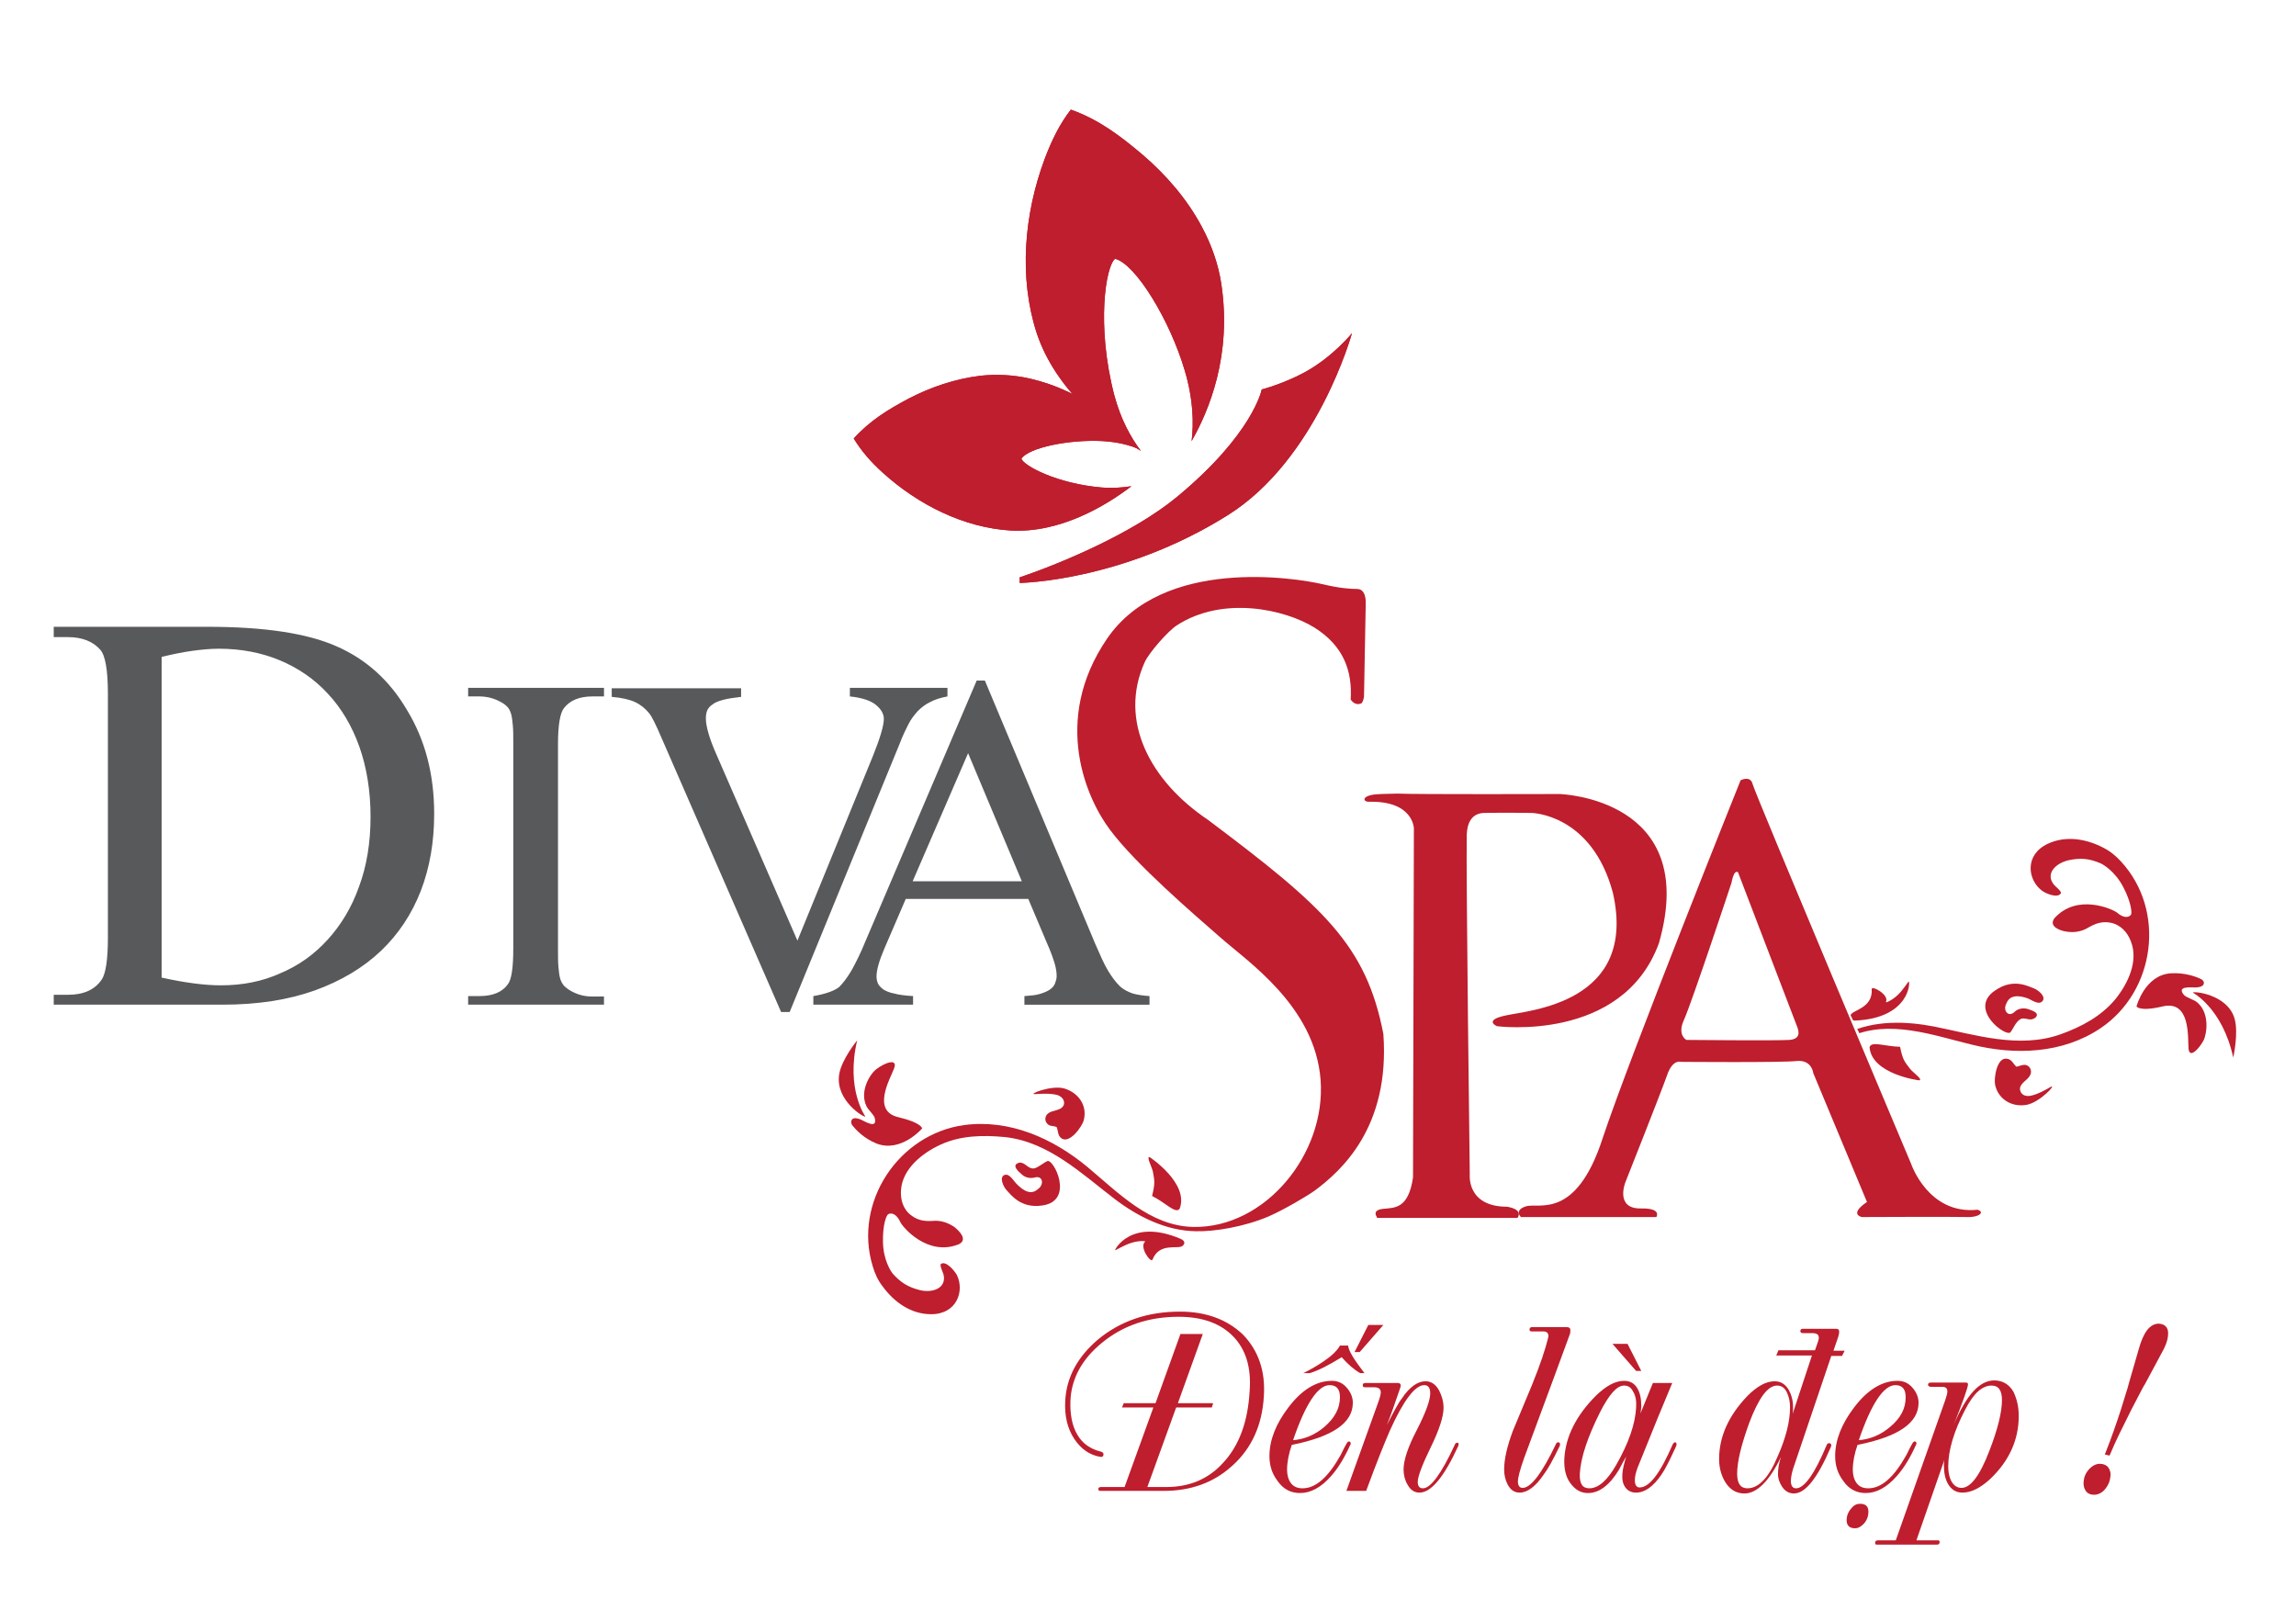<?xml version="1.0" encoding="utf-8"?>
<!-- Generator: Adobe Illustrator 21.1.0, SVG Export Plug-In . SVG Version: 6.00 Build 0)  -->
<svg version="1.1" id="Layer_1" xmlns="http://www.w3.org/2000/svg" xmlns:xlink="http://www.w3.org/1999/xlink" x="0px" y="0px"
	 viewBox="0 0 534.1 372" style="enable-background:new 0 0 534.1 372;" xml:space="preserve">
<style type="text/css">
	.st0{clip-path:url(#SVGID_2_);}
	.st1{fill:#BE1E2D;}
	.st2{fill:#58595B;}
</style>
<g>
	<defs>
		
			<rect id="SVGID_1_" x="433.1" y="194.3" transform="matrix(-0.899 0.437 -0.437 -0.899 1006.357 232.577)" width="86.6" height="75.7"/>
	</defs>
	<clipPath id="SVGID_2_">
		<use xlink:href="#SVGID_1_"  style="overflow:visible;"/>
	</clipPath>
	<g class="st0">
		<path id="XMLID_67_" class="st1" d="M448.6,369.5l9.1,19.7c0,0,1.3,3.1,3.2,2.1c1.1-0.6,3.5-1.6,7.7-2.5
			c6.4-1.4,36.2-10.6,39.6-33.4c3.3-22.8-12.2-35.7-20-39.6c-8.9-4.6-26.5-9.2-33.9-11.3c-8.3-2.3-27-4.8-35.7-19.6
			c-8.7-14.9-3.5-36.7,11.7-43.7c9.1-4.2,19.3-0.4,28.4,1.8c10.1,2.5,21.1,2.1,29.9-3.8c12.8-8.6,15.3-27.4,4.8-38.8
			c-1.2-1.3-2.5-2.4-4.1-3.2c-4-2.1-8.8-2.9-13-0.9c-5.4,2.6-4.6,8.3-1.4,10.8c1,0.8,3.8,1.9,4.5,0.7c0.2-0.5-1.2-1.5-1.6-2
			c-2.1-2.6,0.4-5,3.4-5.7c2.8-0.6,4.8-0.4,7.4,0.7c0.7,0.3,3.4,1.9,5.3,5.5c1.9,3.6,2.1,6.2,1.8,6.5c-0.9,1-2.3,0.3-3.2-0.5
			c-1-0.8-9.3-4.6-14.6,1.3c-1.4,1.9,1.3,2.9,2.8,3.1c1.8,0.3,3.6,0,5.2-1c1.6-0.9,3-1.4,4.9-1.1c2.4,0.4,4.1,2.2,4.9,4.4
			c1.8,4.6-0.7,9.8-3.6,13.4c-3.3,4-8,6.5-12.8,8.2c-9.6,3.4-19.8,0.1-29.3-1.8c-6.7-1.3-14-1.5-20.3,1.5
			c-3.9,1.8-9.6,5.8-13.6,10.4c-2.5,2.9-6.1,8.3-7.1,10.3c-3.4,6.7-9.4,20.8,1.6,39.7c12.7,16.8,25.4,20.5,58.4,26.9
			c16,2.2,28.8,11.5,29.3,26.6c0.1,2.4-1.7,8.9-2.9,10.9c-6.5,10.9-21,14.4-29.1,13.6c-8-0.9-12.3-5.2-14.9-11.3c0,0-1.5-1-2.7,0.3
			C448.1,368.5,448.6,369.5,448.6,369.5z"/>
		<path id="XMLID_66_" class="st1" d="M469,248.1c-0.7-0.7-1-1.6-2-1.8c-2.5-0.6-3.2,4.5-2.9,6c0.7,3.4,3.9,5.3,7.3,4.7
			c3.1-0.5,7.4-5.2,5.5-4.1c-1,0.6-3,1.7-4.6,2c-1.8,0.3-2.5-0.9-2.4-1.8c0.2-1.3,1.9-1.9,2.4-3.1c0.5-1-0.2-2.4-1.5-2.3
			C470.3,247.7,469.2,248.2,469,248.1z"/>
		<path id="XMLID_65_" class="st1" d="M472.7,237.1c0.3-0.1,0.6-0.2,0.9-0.5c0.9-1.1-1.1-1.6-1.9-1.9c-1.1-0.3-2.3-0.1-3.1,0.7
			c-1.4,1.3-2.6-0.3-2-1.7c0.4-1,0.9-1.7,2-1.9c1-0.2,2.1,0.1,3,0.4c0.9,0.3,2.6,1.7,3.5,0.7c1-1.1-1.1-2.7-2-3
			c-1.2-0.4-4.7-2.5-9,0.5c-6.4,4.3,2.6,11,3.6,9.7c0.6-0.8,1.2-2.3,2.1-2.9C470.6,236.5,471.7,237.3,472.7,237.1z"/>
		<path id="XMLID_64_" class="st1" d="M431.6,237.4c0,0-1.6,0.1-1.1-1.3c0.5-1.2,5.2-1.6,4.9-6c-0.1-1,4.2,1.3,3.3,3
			c-0.1,0.2,1.3-0.3,2.7-1.6c1.3-1.2,2.5-3.2,2.6-3.2C444.4,228.3,444.3,236.8,431.6,237.4z"/>
		<path id="XMLID_63_" class="st1" d="M446.4,251.3c0,0-11-1.4-11.5-7.7c0.4-1.5,3.5-0.2,7.1-0.1c0.6,3,1,3.4,2.3,5.1
			C445,249.5,447.5,251.2,446.4,251.3z"/>
		<path id="XMLID_62_" class="st1" d="M497,234.1c0,0,1.9-7.3,8-7.7c3.2-0.2,5.9,0.8,6.9,1.3c0.3,0.1,0.6,0.4,0.7,0.6
			c0.2,0.5,0.1,1.3-1.8,1.4c-1.2,0-4.5-0.4-2.8,1.7c0.5,0.6,2.2,1.1,2.9,1.6c3.2,2.4,2.5,7.4,1.7,9c-1,1.9-3.3,4.4-3.5,1.9
			c-0.2-2.6,0.5-11.3-6-9.8C497.6,235.4,497,234.1,497,234.1z"/>
		<path id="XMLID_61_" class="st1" d="M510.1,230.9c0,0,6.9,3.6,9.4,15.1c0,0,1.3-5.7,0.3-9.1C518.1,231.2,510.1,230.5,510.1,230.9z
			"/>
	</g>
</g>
<g id="XMLID_27_">
	<path id="XMLID_18_" class="st1" d="M317.3,162l0.4-21.7c0,0,0.2-3.3-2-3.3c-1.3,0-3.8-0.1-8-1.1c-6.4-1.5-37.2-6.4-50.2,12.7
		c-13,19.1-4.6,37.4,0.7,44.4c6,8.1,19.8,19.9,25.5,24.9c6.4,5.7,22.2,16.1,23.5,33.3c1.3,17.2-12.9,34.5-29.6,34.2
		c-10.1-0.2-17.5-8-24.7-14c-8-6.6-18-11.1-28.6-9.7c-15.3,2.1-25.8,18-21.3,32.8c0.5,1.7,1.2,3.3,2.3,4.7c2.7,3.7,6.6,6.5,11.3,6.5
		c6,0,7.8-5.4,6-9.1c-0.6-1.1-2.6-3.4-3.7-2.6c-0.4,0.3,0.4,1.8,0.6,2.5c0.7,3.2-2.6,4.3-5.5,3.6c-2.8-0.7-4.5-1.8-6.3-3.8
		c-0.5-0.6-2.2-3.2-2.3-7.3c-0.1-4.1,0.8-6.5,1.3-6.6c1.2-0.5,2.2,0.7,2.7,1.8c0.5,1.2,6.4,8.2,13.7,5.2c2.1-1.1,0-3.1-1.1-4
		c-1.5-1-3.2-1.6-5.1-1.4c-1.8,0.1-3.3-0.1-4.8-1.2c-2-1.4-2.7-3.7-2.5-6.1c0.4-4.9,5-8.5,9.1-10.4c4.7-2.2,10-2.3,15.1-1.8
		c10.1,1.1,17.8,8.5,25.5,14.4c5.4,4.1,11.9,7.4,18.9,7.5c4.3,0.1,11.1-1,16.8-3.4c3.5-1.5,9.1-4.8,10.9-6.1
		c6-4.5,17.5-14.6,15.9-36.4c-4-20.7-13.9-29.6-40.8-49.8c-13.4-9-20.9-23-14.7-36.7c1-2.2,5.4-7.2,7.4-8.5
		c10.7-7,25.2-3.8,32.1,0.5c6.8,4.3,8.8,10.1,8.4,16.7c0,0,0.9,1.6,2.5,0.9C317.2,163.1,317.3,162,317.3,162z"/>
	<path id="XMLID_17_" class="st1" d="M245.8,262.2c0.4,0.9,0.2,1.8,1,2.5c1.9,1.6,4.9-2.6,5.3-4.1c0.9-3.4-1.2-6.4-4.5-7.4
		c-3-0.9-8.9,1.5-6.7,1.3c1.2-0.1,3.5-0.2,5,0.2c1.7,0.5,1.9,2,1.4,2.6c-0.7,1.1-2.5,0.9-3.5,1.7c-0.9,0.7-0.9,2.2,0.4,2.8
		C244.4,261.9,245.7,262,245.8,262.2z"/>
	<path id="XMLID_16_" class="st1" d="M237.7,270.5c-0.3-0.1-0.6-0.1-1,0.1c-1.3,0.6,0.3,2,0.9,2.5c0.8,0.8,2,1.1,3.1,0.8
		c1.8-0.5,2.2,1.4,1,2.5c-0.8,0.7-1.5,1.1-2.6,0.8c-1-0.3-1.8-1-2.5-1.7c-0.7-0.6-1.7-2.6-2.9-2.2c-1.4,0.5-0.2,2.9,0.5,3.6
		c0.9,0.9,3.2,4.3,8.3,3.5c7.6-1.1,2.5-11.1,1.1-10.3c-0.9,0.4-2.1,1.5-3.1,1.7C239.3,271.9,238.6,270.7,237.7,270.5z"/>
	<path id="XMLID_15_" class="st1" d="M274.7,288.2c0,0,1.5,0.6,0.4,1.6c-1,0.9-5.4-0.9-7,3.2c-0.4,0.9-3.2-3-1.7-4.2
		c0.2-0.1-1.3-0.3-3.2,0.3c-1.7,0.5-3.7,1.8-3.8,1.7C259.2,290.8,263.1,283.2,274.7,288.2z"/>
	<path id="XMLID_14_" class="st1" d="M267.5,269.2c0,0,9.2,6.1,6.9,12c-1,1.2-3.2-1.4-6.4-3c0.7-2.9,0.6-3.5,0.2-5.6
		C268,271.5,266.5,268.8,267.5,269.2z"/>
	<path id="XMLID_13_" class="st1" d="M214.5,262.5c0,0-4.9,5.7-10.6,3.5c-3-1.2-4.9-3.3-5.6-4.2c-0.2-0.2-0.3-0.6-0.3-0.9
		c0.1-0.5,0.4-1.2,2.2-0.5c1.1,0.5,3.9,2.3,3.3-0.3c-0.2-0.8-1.5-1.9-1.9-2.7c-1.8-3.6,0.9-7.8,2.4-8.8c1.7-1.3,4.9-2.6,4-0.1
		c-0.9,2.4-5.4,10,1.1,11.4C214.5,261.2,214.5,262.5,214.5,262.5z"/>
	<path id="XMLID_12_" class="st1" d="M201.3,259.7c0,0-4.6-6.3-1.9-17.7c0,0-3.7,4.5-4.2,8C194.3,256,201.1,260.1,201.3,259.7z"/>
	<g id="XMLID_28_">
		<path id="XMLID_11_" class="st1" d="M320.3,283.1c0,0-1.3-1.6,1.4-1.9c2.7-0.3,5.9,0.1,7-7.3l0.2-81.2c0,0-0.1-6.4-10.3-6.2
			c-1.4,0.1-1.8-1,0.1-1.5c1.4-0.4,4-0.3,6.4-0.4c3.9,0.2,37.7,0.1,37.7,0.1s32.8,0.9,23.1,34.7c-8.5,23.2-37.7,19.3-37.7,19.3
			s-3.2-1.4,2.1-2.5c5.3-1.2,30.7-2.8,24.9-28.5c-4.9-18.4-18.9-18.6-18.9-18.6s-6.8-0.1-11.1,0c-2.9,0.1-3.9,2.4-4,5
			c-0.2,7.9,0.7,79.1,0.7,79.1s-0.8,7.5,8.7,7.5c4,0.7,2.4,2.6,2.4,2.6H320.3z"/>
		<g id="XMLID_36_">
			<path id="XMLID_37_" class="st1" d="M460,281.4c-11.4,1.2-15.4-10.6-15.4-10.6s-36.4-86.3-36.9-88.4c-0.5-2.1-2.8-0.9-2.8-0.9
				s-25.8,64.3-32.1,83.3c-6.2,19.1-14.9,14.9-17.8,15.8c-2.9,0.9-1.2,2.5-1.2,2.5l31.5,0c0,0,1.4-2.1-3.6-2
				c-6.1,0.1-3.6-6.1-3.6-6.1s8.1-20.4,9.7-24.9c1.3-3.8,3.2-3.1,3.2-3.1s23.6,0.2,27-0.2c3.5-0.3,3.8,2.8,3.8,2.8l12.5,30
				c-4.3,2.9-1.2,3.5-1.2,3.5s21.8-0.1,24.6,0C460.4,283.2,461.8,281.9,460,281.4z M416.2,241.9c-3.2,0.2-23.9,0-23.9,0
				s-2.2-1.1-0.6-4.6c1.9-4.2,11.1-32,11.1-32s0.5-3.1,1.5-2.4l13.9,36.3C418.1,239.2,419.4,241.7,416.2,241.9z"/>
		</g>
	</g>
</g>
<g id="XMLID_26_">
	<g id="XMLID_35_">
		<g id="XMLID_41_">
			<path id="XMLID_42_" class="st1" d="M259.4,60.2c4.8,1.2,12.8,14.4,16.2,26c2,6.7,2.1,12.2,1.6,16.4c4.1-7.2,9.4-20,6.9-36.6
				c-0.7-4.6-2.3-9.1-4.5-13.2c-3.4-6.4-8.3-12.1-13.8-16.8c-5.2-4.4-10.2-8.2-16.7-10.5c-2.5,3.2-4.4,7-6.1,11.5
				c-4.8,12.9-6,27.5-1.9,40.3c4.4,13.5,16.4,22.7,24.3,27.6c-2.4-3.2-4.7-7.4-6.2-13C255,75.7,257.2,61.9,259.4,60.2z"/>
		</g>
		<g id="XMLID_39_">
			<path id="XMLID_40_" class="st1" d="M256.3,113.4c-10.5-0.9-18.2-5.1-18.7-6.7c1.7-2.6,11.2-4.5,18.8-4.1
				c3.5,0.2,6.3,0.9,8.6,1.9c-4-5.2-12.1-13.4-25.7-16.5c-3.6-0.8-7.5-1-11.2-0.6c-5.8,0.7-11.5,2.6-16.7,5.3
				c-4.9,2.6-9.1,5.2-12.8,9.3c1.7,2.8,3.9,5.4,6.8,8c8.2,7.4,18.7,12.7,29.6,13.4c11.6,0.7,22.3-5.8,28.2-10.3
				C261.2,113.4,258.9,113.6,256.3,113.4z"/>
		</g>
		<path id="XMLID_38_" class="st1" d="M293.5,90.6c0,0,5-1.3,10-4c6.6-3.6,11-9.1,11-9.1s-8.1,29.4-29,42.4
			c-24.6,15.4-48.3,15.7-48.3,15.7l0-1.3c9.8-3.3,26.6-10.4,36.7-18.8C291.6,100.8,293.5,90.6,293.5,90.6z"/>
	</g>
	<g id="XMLID_29_">
		<g id="XMLID_33_">
			<path id="XMLID_34_" class="st1" d="M259.4,60.2c4.8,1.2,12.8,14.4,16.2,26c2,6.7,2.1,12.2,1.6,16.4c4.1-7.2,9.4-20,6.9-36.6
				c-0.7-4.6-2.3-9.1-4.5-13.2c-3.4-6.4-8.3-12.1-13.8-16.8c-5.2-4.4-10.2-8.2-16.7-10.5c-2.5,3.2-4.4,7-6.1,11.5
				c-4.8,12.9-6,27.5-1.9,40.3c4.4,13.5,16.4,22.7,24.3,27.6c-2.4-3.2-4.7-7.4-6.2-13C255,75.7,257.2,61.9,259.4,60.2z"/>
		</g>
		<g id="XMLID_31_">
			<path id="XMLID_32_" class="st1" d="M256.3,113.4c-10.5-0.9-18.2-5.1-18.7-6.7c1.7-2.6,11.2-4.5,18.8-4.1
				c3.5,0.2,6.3,0.9,8.6,1.9c-4-5.2-12.1-13.4-25.7-16.5c-3.6-0.8-7.5-1-11.2-0.6c-5.8,0.7-11.5,2.6-16.7,5.3
				c-4.9,2.6-9.1,5.2-12.8,9.3c1.7,2.8,3.9,5.4,6.8,8c8.2,7.4,18.7,12.7,29.6,13.4c11.6,0.7,22.3-5.8,28.2-10.3
				C261.2,113.4,258.9,113.6,256.3,113.4z"/>
		</g>
		<path id="XMLID_30_" class="st1" d="M293.5,90.6c0,0,5-1.3,10-4c6.6-3.6,11-9.1,11-9.1s-8.1,29.4-29,42.4
			c-24.6,15.4-48.3,15.7-48.3,15.7l0-1.3c9.8-3.3,26.6-10.4,36.7-18.8C291.6,100.8,293.5,90.6,293.5,90.6z"/>
	</g>
</g>
<g id="XMLID_43_">
	<path id="XMLID_47_" class="st2" d="M12.5,233.8v-2.4h3.3c3.7,0,6.3-1.2,7.9-3.6c0.9-1.4,1.4-4.6,1.4-9.6v-56.8
		c0-5.5-0.6-9-1.8-10.3c-1.7-1.9-4.2-2.9-7.5-2.9h-3.3v-2.4h35.8c13.1,0,23.1,1.5,29.9,4.5c6.9,3,12.4,7.9,16.5,14.9
		c4.2,6.9,6.3,14.9,6.3,24.1c0,6.5-1,12.4-3.1,17.9c-2.1,5.4-5.2,10.1-9.3,14c-4.1,3.9-9.3,7-15.4,9.2c-6.2,2.2-13.3,3.3-21.4,3.3
		H12.5z M37.6,227.4c5.4,1.2,10,1.8,13.8,1.8c5,0,9.6-0.9,13.8-2.8c4.3-1.8,7.9-4.4,11-7.8c3.1-3.4,5.6-7.5,7.3-12.3
		c1.8-4.8,2.7-10.3,2.7-16.3c0-6-0.9-11.5-2.6-16.3c-1.7-4.8-4.2-9-7.3-12.3c-3.1-3.4-6.9-6-11.2-7.8c-4.3-1.8-9.1-2.7-14.2-2.7
		c-1.9,0-4,0.2-6.2,0.5c-2.2,0.3-4.6,0.8-7.1,1.4V227.4z"/>
	<path id="XMLID_52_" class="st2" d="M140.5,231.7v2h-31.6v-2h2.6c3.1,0,5.3-0.9,6.6-2.7c0.9-1.1,1.3-3.9,1.3-8.4v-47.6
		c0-1.7,0-3.2-0.1-4.2c-0.1-1.1-0.2-2-0.4-2.7c-0.2-0.7-0.5-1.3-0.9-1.7c-0.4-0.4-0.9-0.8-1.5-1.1c-1.6-0.9-3.3-1.3-5-1.3h-2.6v-2
		h31.6v2h-2.7c-3,0-5.2,0.9-6.6,2.7c-0.9,1.1-1.4,3.9-1.4,8.4v47.6c0,1.7,0,3.2,0.1,4.2c0.1,1.1,0.2,2,0.4,2.7
		c0.2,0.7,0.5,1.2,0.9,1.7c0.4,0.4,0.9,0.8,1.6,1.2c1.6,0.9,3.2,1.3,4.9,1.3H140.5z"/>
	<path id="XMLID_54_" class="st2" d="M220.4,160v2c-1.6,0.3-2.9,0.7-4,1.3c-1.1,0.5-2.1,1.3-2.9,2.1c-0.8,0.9-1.6,1.9-2.2,3.1
		c-0.6,1.2-1.3,2.6-1.9,4.2l-25.7,62.7h-2L154,171.9c-1.4-3.3-2.4-5.3-3-6c-0.9-1.1-2-2-3.3-2.6c-1.3-0.6-3.1-1-5.4-1.2v-2h30.1v2
		c-1.7,0.2-3.1,0.4-4.2,0.7c-1.1,0.3-1.9,0.6-2.5,1.1c-0.6,0.4-1,0.9-1.2,1.4c-0.2,0.5-0.3,1.1-0.3,1.8c0,1.8,0.8,4.7,2.5,8.5
		l18.8,43.2L203,176c1.7-4.2,2.6-7.2,2.6-8.8c0-1.1-0.6-2.2-1.8-3.2c-1.2-1-3.2-1.7-6.1-2v-2H220.4z"/>
	<path id="XMLID_57_" class="st2" d="M239.2,209.1h-28.5l-5,11.6c-1.2,2.8-1.8,5-1.8,6.4c0,0.6,0.1,1.1,0.3,1.6
		c0.2,0.5,0.6,0.9,1.2,1.4c0.6,0.4,1.5,0.8,2.6,1c1.1,0.3,2.6,0.5,4.4,0.6v2h-23.2v-2c3-0.5,5-1.3,6-2.1c0.9-0.9,1.9-2.2,2.9-3.9
		c1-1.8,2.1-4,3.2-6.7l25.9-60.7h1.9l25.7,61.3c1.1,2.5,2,4.6,2.9,6.1c0.9,1.5,1.8,2.7,2.7,3.6c0.9,0.9,2,1.4,3.1,1.8
		c1.1,0.3,2.4,0.5,3.9,0.6v2h-29.1v-2c1.4-0.1,2.7-0.2,3.6-0.5c1-0.3,1.7-0.6,2.3-1c0.6-0.4,1-0.9,1.2-1.4c0.2-0.5,0.4-1.1,0.4-1.7
		c0-0.8-0.1-1.8-0.5-3.1c-0.4-1.3-0.9-2.7-1.7-4.5L239.2,209.1z M237.7,205l-12.5-29.8L212.3,205H237.7z"/>
</g>
<g>
	<path class="st1" d="M294,324.8c-0.4,6.8-2.9,12.2-7.4,16.2c-4.3,3.9-9.6,5.8-15.9,5.8h-14.7c-0.3,0-0.5-0.1-0.5-0.4
		c0-0.4,0.2-0.5,0.7-0.5h5.4l6.7-18.5H261l0.4-1h7.4l5.8-16.1h5.2l-5.8,16.1h8.2l-0.3,1h-8.3l-6.7,18.5h4.4c5.3,0,9.7-1.8,13.1-5.5
		c3.8-4,5.9-9.6,6.3-16.9c0.4-5.4-0.9-9.6-3.8-12.6s-7.1-4.6-12.7-4.6c-7,0-12.9,2-17.8,6c-4.7,3.8-7.2,8.4-7.4,13.6
		c-0.1,3.1,0.4,5.8,1.6,7.8c1.2,2.1,3.1,3.4,5.6,4c0.3,0.1,0.5,0.3,0.5,0.6c0,0.4-0.2,0.6-0.6,0.6c-2.6-0.4-4.6-1.8-6.2-4.2
		c-1.6-2.4-2.3-5.4-2.1-8.9c0.3-5.4,2.8-10.1,7.6-14.2c5.2-4.3,11.5-6.5,19.1-6.5c6,0,10.9,1.8,14.6,5.3
		C292.7,314.1,294.4,318.9,294,324.8z"/>
	<path class="st1" d="M314.7,326.3c0,4.7-4.7,7.9-14.2,9.8c-0.7,2-1.1,4-1.1,5.8c0,1.2,0.3,2.3,0.9,3.1s1.5,1.2,2.7,1.2
		c3.1,0,6-2.6,8.9-7.8c0.3-0.6,0.7-1.5,1.4-2.7c0.1-0.2,0.3-0.4,0.5-0.4c0.3,0,0.4,0.2,0.4,0.5c0,0.1,0,0.2-0.1,0.3
		c-1.3,2.9-2.8,5.4-4.5,7.3c-2.3,2.6-4.7,3.9-7.2,3.9c-2.1,0-3.9-0.9-5.2-2.8c-1.3-1.7-1.9-3.6-1.9-5.8c0-3.7,1.5-7.5,4.4-11.3
		c3.1-4.1,6.5-6.2,10.1-6.2c1.4,0,2.5,0.5,3.4,1.5S314.7,324.9,314.7,326.3z M311.7,325c0-1.9-0.8-2.8-2.4-2.8
		c-2.7,0-5.6,4.3-8.5,12.8c2.7-0.2,5.2-1.3,7.3-3.1C310.5,329.8,311.7,327.6,311.7,325z M317.4,319.4h-1c-1.4-0.8-2.8-2-4.3-3.7
		c-2.9,1.8-5.4,3.1-7.4,3.7c-0.1,0-0.6,0-1.5,0c1.6-0.8,3.2-1.7,4.8-2.8c1.9-1.3,3.1-2.5,3.7-3.6h1.9
		C313.7,314.2,315,316.3,317.4,319.4z M318.3,308.2h3.5l-5.5,6.3h-1.2L318.3,308.2z"/>
	<path class="st1" d="M339.3,336c0,0.1,0,0.2-0.1,0.4c-3.3,7.2-6.3,10.8-9,10.8c-1.2,0-2.1-0.6-2.8-1.9c-0.6-1-0.9-2.2-0.9-3.5
		c0-2.1,1-5.2,3.1-9.2c2.1-4.1,3.1-6.9,3.1-8.5c0-1.3-0.5-1.9-1.4-1.9c-2.1,0-4.8,3.5-8,10.6c-1,2.3-2.9,6.9-5.5,14h-4.6l7.4-20.6
		c0.4-1.1,0.6-1.9,0.6-2.3c0-0.8-0.5-1.2-1.5-1.2h-2.2c-0.4,0-0.5-0.2-0.5-0.5c0-0.3,0.2-0.5,0.6-0.5h7.5c0.7,0,0.9,0.4,0.6,1.2
		c-1.2,3.5-2.2,6.4-3.1,8.6c1.6-3.1,2.7-5.2,3.5-6.2c1.8-2.7,3.7-4,5.5-4c1.3,0,2.4,0.7,3.2,2.2c0.6,1.2,1,2.5,1,4c0,2-1,5.1-3,9.2
		s-3,6.8-3,8c0,1,0.4,1.5,1.2,1.5c1.8,0,4.3-3.4,7.4-10.1c0.1-0.4,0.4-0.5,0.6-0.5C339.2,335.5,339.3,335.7,339.3,336z"/>
	<path class="st1" d="M365.2,310.3c-1.6,4.4-5.1,13.9-10.6,28.7c-1,2.8-1.5,4.7-1.5,5.6c0,1,0.4,1.5,1.1,1.5c1.9,0,4.5-3.4,7.7-10.1
		c0.1-0.4,0.4-0.5,0.6-0.5c0.3,0,0.4,0.2,0.4,0.5c0,0.1,0,0.2-0.1,0.4c-1.5,3.1-2.7,5.3-3.7,6.6c-1.9,2.8-3.8,4.2-5.6,4.2
		c-1.2,0-2.1-0.6-2.8-1.9c-0.5-1-0.8-2.1-0.8-3.5c0-2.4,0.7-5.4,2-8.9c1.5-3.6,3-7.2,4.5-10.8c1.9-4.7,3.1-8.3,3.7-10.8
		c0-0.2,0.1-0.4,0.1-0.5c0-0.7-0.4-1.1-1.2-1.1h-2.7c-0.3,0-0.5-0.1-0.5-0.4c0-0.4,0.2-0.6,0.6-0.6h8c0.6,0,0.9,0.2,0.9,0.7
		C365.3,309.8,365.3,310,365.2,310.3z"/>
	<path class="st1" d="M390,336c0,0.1,0,0.2-0.1,0.4c-1.4,3.1-2.5,5.3-3.4,6.6c-1.9,2.8-3.9,4.2-5.9,4.2c-1.1,0-1.9-0.4-2.5-1.2
		c-0.6-0.8-0.8-1.9-0.7-3.2c0.1-1.1,0.4-2.4,0.9-4c-0.4,0.7-1,1.7-1.7,3.1c-2.2,3.6-4.6,5.4-7.2,5.4c-1.7,0-3-0.8-4.1-2.3
		c-1.1-1.5-1.5-3.4-1.4-5.7c0.3-5.2,2.8-10.1,7.4-14.7c2.3-2.2,4.4-3.4,6.5-3.4c1.3,0,2.3,0.5,3,1.6c0.7,1.1,1,2.5,1,4.3
		c0,0.5-0.1,1.1-0.2,1.7l2.9-7.1c0.3,0,1.8,0,4.5,0c-1.9,4.5-4.6,11.1-8.1,19.8c-0.4,1.1-0.6,2.1-0.6,2.8c0,1.1,0.4,1.7,1.1,1.7
		c2.3,0,4.8-3.3,7.7-10c0.2-0.4,0.4-0.5,0.6-0.5C389.9,335.5,390,335.7,390,336z M380.6,327.4c0.1-1.5-0.1-2.7-0.7-3.7
		c-0.5-1-1.2-1.4-2.1-1.4c-1.7,0-3.5,2.1-5.6,6.2c-2.9,5.8-4.5,10.6-4.7,14.3c-0.1,2.3,0.6,3.4,2.2,3.4c2.1,0,4.2-1.8,6.3-5.5
		C378.9,335.6,380.4,331.2,380.6,327.4z M381.8,318.9h-1.2l-5.5-6.3h3.5L381.8,318.9z"/>
	<path class="st1" d="M422.2,314.1l0.6-1.7c0.2-0.5,0.3-1,0.3-1.2c0-0.8-0.5-1.1-1.6-1.1h-2.2c-0.3,0-0.5-0.2-0.5-0.5
		c0-0.3,0.2-0.5,0.5-0.5h7.9c0.7,0,0.8,0.6,0.4,1.9l-1.1,3.2h2.6l-0.6,1.2h-2.5l-8.9,26.3c-0.3,1-0.5,2-0.5,2.8
		c0,1.1,0.4,1.7,1.2,1.7c1.9,0,4.3-3.3,7.1-10c0.1-0.4,0.4-0.5,0.6-0.5c0.3,0,0.5,0.2,0.5,0.5c0,0.1-0.1,0.3-0.1,0.4
		c-3.1,7.2-5.9,10.8-8.6,10.8c-1.1,0-2-0.5-2.7-1.5c-0.6-0.9-1-1.9-1-3c0-1.2,0.2-2.5,0.7-4c-2.7,5.6-5.6,8.5-8.5,8.5
		c-1.9,0-3.4-0.9-4.5-2.7c-0.9-1.5-1.4-3.3-1.4-5.3c0-5.2,2.2-10.1,6.6-14.7c2.2-2.2,4.3-3.4,6.3-3.4c1.5,0,2.5,0.7,3.3,2
		c0.6,1.1,1,2.4,1,4c0,0.6,0,1.1-0.1,1.6l4.5-13.6h-8.3l0.5-1.2H422.2z M416.4,327.4c0-1.2-0.2-2.3-0.6-3.2
		c-0.5-1.3-1.3-1.9-2.4-1.9c-2.2,0-4.3,2.9-6.5,8.7c-1.8,5-2.8,8.9-2.8,11.8c0,2.3,0.8,3.4,2.4,3.4c2.6,0,5-2.5,7.1-7.6
		C415.5,334.3,416.4,330.5,416.4,327.4z"/>
	<path class="st1" d="M446.3,326.3c0,4.7-4.7,7.9-14.2,9.8c-0.7,2-1.1,4-1.1,5.8c0,1.2,0.3,2.3,0.9,3.1c0.6,0.8,1.5,1.2,2.7,1.2
		c3.1,0,6-2.6,8.9-7.8c0.3-0.6,0.7-1.5,1.4-2.7c0.1-0.2,0.3-0.4,0.5-0.4c0.3,0,0.4,0.2,0.4,0.5c0,0.1,0,0.2-0.1,0.3
		c-1.3,2.9-2.8,5.4-4.5,7.3c-2.3,2.6-4.7,3.9-7.2,3.9c-2.1,0-3.9-0.9-5.2-2.8c-1.3-1.7-1.9-3.6-1.9-5.8c0-3.7,1.5-7.5,4.4-11.3
		c3.1-4.1,6.5-6.2,10.1-6.2c1.4,0,2.5,0.5,3.4,1.5S446.3,324.9,446.3,326.3z M434.6,352.2c-0.1,0.9-0.5,1.7-1.1,2.3s-1.2,1-2,1
		c-1.4,0-2.1-0.8-1.9-2.4c0.1-0.9,0.5-1.6,1.1-2.3s1.2-1,2-1C434.2,349.8,434.8,350.6,434.6,352.2z M443.3,325
		c0-1.9-0.8-2.8-2.4-2.8c-2.7,0-5.6,4.3-8.5,12.8c2.7-0.2,5.2-1.3,7.3-3.1C442.2,329.8,443.3,327.6,443.3,325z"/>
	<path class="st1" d="M469.6,329.4c0,5.5-2.2,10.4-6.6,14.6c-2.3,2.1-4.4,3.2-6.5,3.2c-1.5,0-2.6-0.7-3.4-2.1
		c-0.6-1.1-0.9-2.5-0.9-4.2c0-0.5,0-0.9,0.1-1.3l-6.5,18.7h4.9c0.4,0,0.5,0.1,0.5,0.4c0,0.4-0.2,0.6-0.6,0.6h-14
		c-0.3,0-0.4-0.1-0.4-0.4c0-0.4,0.2-0.6,0.7-0.6h4.1l11.5-32.6c0.3-0.9,0.5-1.6,0.5-2c0-0.8-0.4-1.1-1.2-1.1h-2.5
		c-0.5,0-0.8-0.2-0.8-0.5c0-0.3,0.2-0.5,0.7-0.5h8.1c0.3,0,0.5,0.1,0.5,0.4c0,0.7-1.1,3.8-3.3,9.4c2.9-6.9,6-10.3,9.4-10.3
		c1.9,0,3.5,0.9,4.5,2.7C469.2,325.5,469.6,327.3,469.6,329.4z M465.7,325.7c0-2.3-0.8-3.4-2.4-3.4c-2.2,0-4.2,1.8-6.1,5.5
		c-2.7,5.1-4,9.6-4,13.3c0,1.2,0.2,2.3,0.6,3.2c0.6,1.2,1.4,1.8,2.5,1.8c2.1,0,4.3-2.9,6.5-8.7C464.7,332.5,465.7,328.5,465.7,325.7
		z"/>
	<path class="st1" d="M490.9,343.6c-0.1,1.1-0.6,2.1-1.3,2.9c-0.7,0.8-1.6,1.2-2.5,1.2c-0.8,0-1.5-0.3-1.9-0.9s-0.6-1.3-0.5-2.2
		c0.1-1.1,0.5-2,1.3-2.9c0.8-0.8,1.6-1.2,2.5-1.2c0.8,0,1.5,0.3,1.9,0.8S491.1,342.7,490.9,343.6z M504.3,310.9
		c-0.1,1-0.6,2.4-1.6,4.1l-3.7,6.9c-0.2,0.3-0.5,0.8-0.9,1.6l-2.3,4.4c-2.1,4.2-3.8,7.6-4.9,10.3l-0.2,0.4l-1.1-0.3l0.2-0.4
		c1.3-3.3,2.5-6.7,3.6-10.1l1.2-3.9c0.2-0.5,0.4-1.3,0.7-2.4l2.2-7.6c1.1-4,2.6-6,4.7-6C503.8,308,504.6,309,504.3,310.9z"/>
</g>
<g>
</g>
<g>
</g>
<g>
</g>
<g>
</g>
<g>
</g>
<g>
</g>
</svg>
